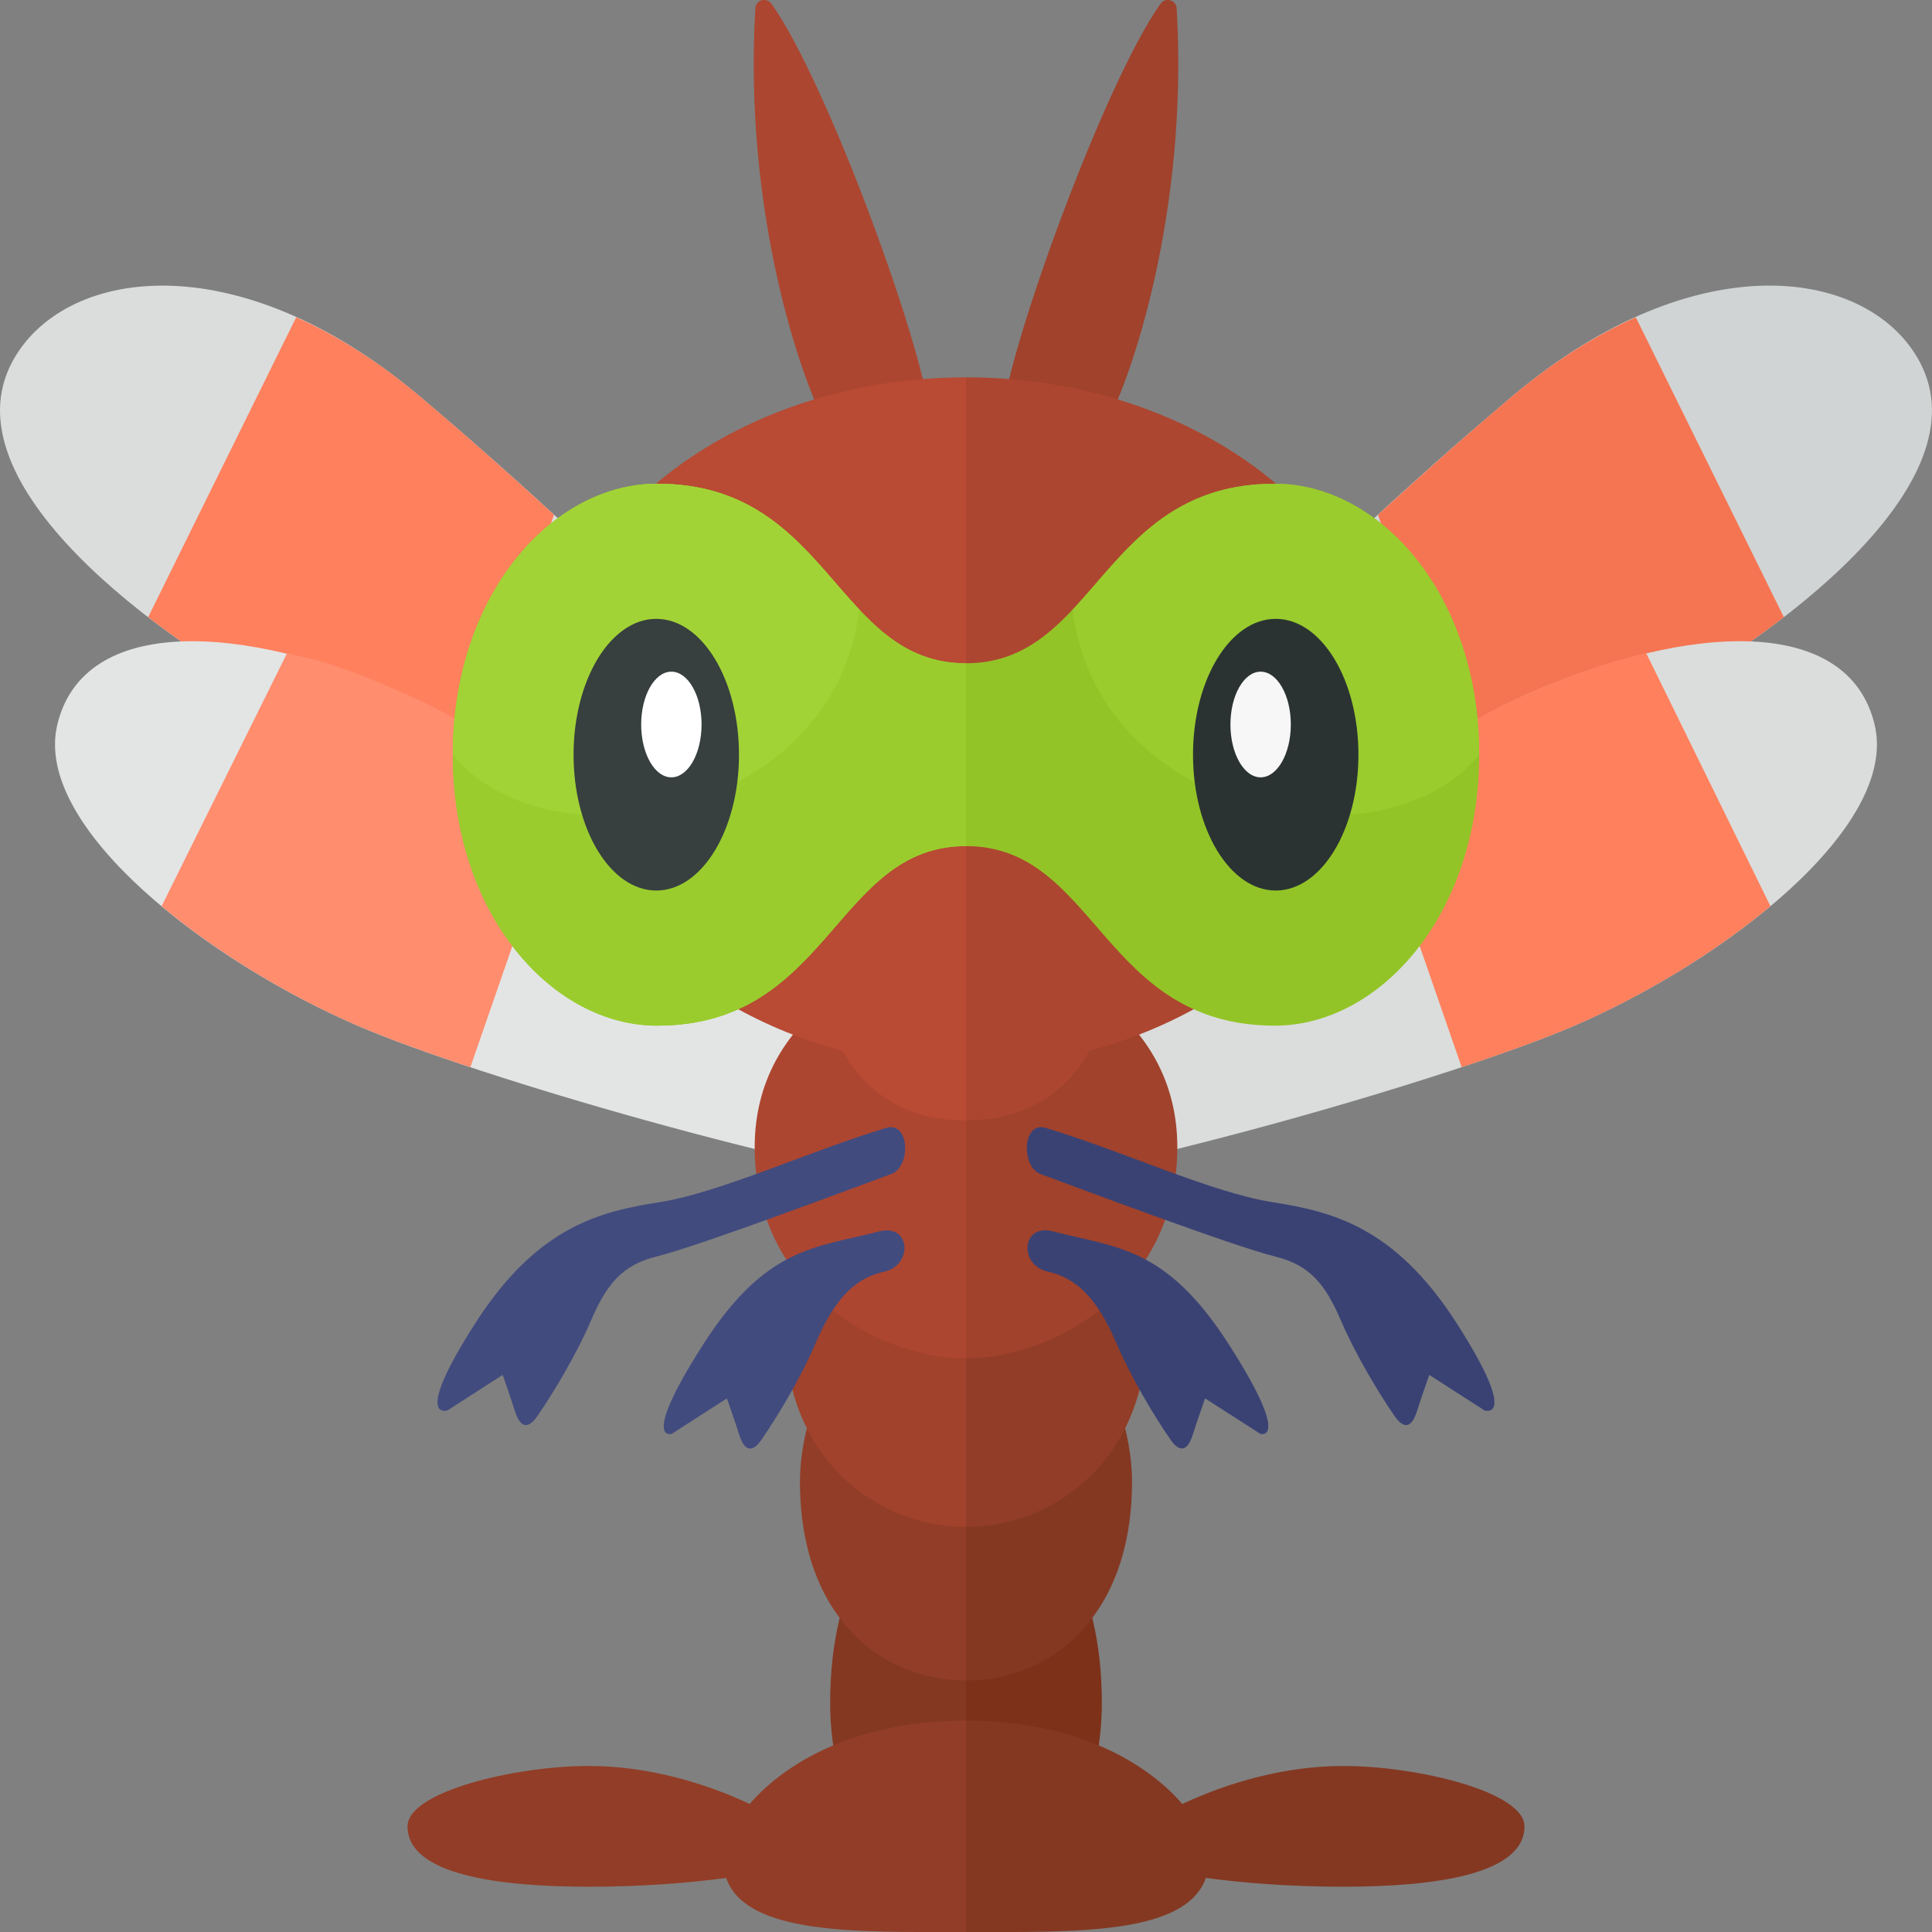 <?xml version="1.0" encoding="utf-8"?>
<!-- Generator: Adobe Illustrator 23.0.0, SVG Export Plug-In . SVG Version: 6.00 Build 0)  -->
<svg version="1.1" xmlns="http://www.w3.org/2000/svg" xmlns:xlink="http://www.w3.org/1999/xlink" x="0px" y="0px" width="32px"
	 height="32px" viewBox="0 0 32 32" enable-background="new 0 0 32 32" xml:space="preserve">
<rect x="0" y="0" width="32" height="32" fill="#808080" stroke="none"/>
<g id="icons">
	<path fill="#843822" d="M16,24.781v6.969c-1.427,0-2.25-1.958-2.25-3.542C13.75,26.208,14.573,24.781,16,24.781z"/>
	<path fill="#AD4630" d="M12.778,0.062c-0.08-0.113-0.258-0.064-0.267,0.074c-0.201,3.389,0.767,6.159,1.155,6.865
		c0.445,0.808,1.787,0.62,1.75,0C15.35,5.871,13.702,1.358,12.778,0.062z"/>
	<path fill="#A0422C" d="M19.222,0.062c0.08-0.113,0.258-0.064,0.267,0.074c0.201,3.389-0.767,6.159-1.155,6.865
		c-0.445,0.808-1.787,0.62-1.75,0C16.65,5.871,18.298,1.358,19.222,0.062z"/>
	<path fill="#DADDDC" d="M15.95,14.394v1.383c-3.018-0.677-8.868-2.853-11-3.965C2.538,10.554-0.862,8,0.2,5.999
		c0.825-1.555,3.689-2.014,6.75,0.564c3.562,3,6.145,5.886,8.062,7.25C15.328,14.037,15.645,14.224,15.95,14.394z"/>
	<path fill="#FF805D" d="M4.906,5.255l-2.452,4.967C3.265,10.847,4.16,11.4,4.95,11.812c0.625,0.326,1.575,0.745,2.675,1.189
		l1.551-4.475C8.478,7.887,7.742,7.229,6.95,6.562C6.251,5.974,5.563,5.55,4.906,5.255z"/>
	<path fill="#E3E5E5" d="M15.95,18.283v1.44c-2.698-0.338-8.035-1.881-10-2.723c-2.501-1.072-5.41-3.305-5-5.001
		c0.438-1.811,3.062-1.686,5.75-0.499c3.019,1.334,6.145,4.698,8.062,6.062C15.165,17.849,15.572,18.08,15.95,18.283z"/>
	<path fill="#FF8D6E" d="M4.75,10.828l-2.073,4.181c0.95,0.795,2.151,1.51,3.273,1.991c0.456,0.195,1.098,0.429,1.841,0.676
		l1.579-4.555c-0.878-0.646-1.712-1.211-2.605-1.606C6.098,11.221,5.391,10.922,4.75,10.828z"/>
	<path fill="#923D27" d="M16,20.865v6.969c-1.427,0-2.75-1.083-2.75-3.292C13.25,22.893,14.573,20.865,16,20.865z"/>
	<path fill="#A0422C" d="M16,18.323v6.969c-1.427,0-3-1.083-3-3.292C13,20.352,14.573,18.323,16,18.323z"/>
	<path fill="#AD4630" d="M16,15.781V22.5c-1.427,0-3.5-1.125-3.5-3.5C12.5,16.812,14.573,15.781,16,15.781z"/>
	<path fill="#B94A34" d="M8.966,11.814c0,2.51,2.102,4.825,4.988,5.59c0.314,0.57,0.927,1.154,2.046,1.154V17.67v-2.311V6.25
		C12.115,6.25,8.966,8.741,8.966,11.814z"/>
	<path fill="#923D27" d="M12.417,29.879c-0.752-0.352-1.691-0.629-2.667-0.629c-1.219,0-3,0.426-3,1c0,0.801,1.5,1,3,1
		c0.869,0,1.649-0.06,2.277-0.146C12.36,32.057,14.225,32,16,32v-3.5C14.158,28.5,13,29.206,12.417,29.879z"/>
	<path fill="#424B7E" d="M14.766,19.444c-0.536,0.197-3.17,1.189-3.891,1.368c-0.574,0.142-0.828,0.458-1.091,1.071
		C9.56,22.407,9.182,23.048,8.9,23.455c-0.077,0.111-0.25,0.312-0.375-0.094c-0.056-0.181-0.199-0.588-0.199-0.588l-0.915,0.588
		c0,0-0.588,0.196,0.457-1.438c1.045-1.634,2.101-1.86,3.071-2.014c0.997-0.159,2.486-0.851,3.738-1.227
		C15.071,18.564,15.091,19.325,14.766,19.444z M14.562,20.396c-1.042,0.271-1.871,0.241-2.917,1.875
		c-1.045,1.634-0.52,1.479-0.52,1.479l0.915-0.588c0,0,0.143,0.407,0.199,0.588c0.125,0.406,0.298,0.205,0.375,0.094
		c0.281-0.406,0.659-1.047,0.884-1.571c0.262-0.612,0.569-1.084,1.148-1.21C15.125,20.958,15.086,20.26,14.562,20.396z"/>
	<line fill="none" x1="16" y1="9.594" x2="16" y2="18.375"/>
	<path fill="#D1D4D4" d="M16.987,13.812c1.918-1.364,4.5-4.25,8.062-7.25c3.061-2.578,5.925-2.118,6.75-0.564
		c1.063,2.001-2.338,4.555-4.75,5.814c-2.132,1.112-7.982,3.288-11,3.965v-1.383C16.355,14.224,16.672,14.037,16.987,13.812z"/>
	<path fill="#F57552" d="M27.094,5.255l2.452,4.967c-0.811,0.626-1.706,1.178-2.496,1.591c-0.625,0.326-1.575,0.745-2.675,1.189
		l-1.551-4.475c0.698-0.64,1.434-1.298,2.226-1.965C25.749,5.974,26.437,5.55,27.094,5.255z"/>
	<path fill="#DADDDC" d="M17.237,17.562c1.918-1.364,5.043-4.729,8.062-6.062c2.688-1.188,5.312-1.312,5.75,0.499
		c0.41,1.696-2.499,3.929-5,5.001c-1.965,0.842-7.302,2.384-10,2.723v-1.44C16.428,18.08,16.835,17.849,17.237,17.562z"/>
	<path fill="#FF805D" d="M27.267,10.82l2.057,4.189c-0.95,0.795-2.151,1.51-3.273,1.991c-0.456,0.195-1.098,0.429-1.841,0.676
		l-1.579-4.555c0.878-0.646,1.712-1.201,2.606-1.596C25.903,11.231,26.601,10.97,27.267,10.82z"/>
	<path fill="#7D3119" d="M18.25,28.208c0,1.583-0.823,3.542-2.25,3.542v-6.969C17.427,24.781,18.25,26.208,18.25,28.208z"/>
	<path fill="#843822" d="M18.75,24.542c0,2.208-1.323,3.292-2.75,3.292v-6.969C17.427,20.865,18.75,22.893,18.75,24.542z"/>
	<path fill="#923D27" d="M19,22c0,2.208-1.573,3.292-3,3.292v-6.969C17.427,18.323,19,20.352,19,22z"/>
	<path fill="#A0422C" d="M19.5,19c0,2.375-2.073,3.5-3.5,3.5v-6.719C17.427,15.781,19.5,16.812,19.5,19z"/>
	<path fill="#AD4630" d="M23.034,11.814c0-3.073-3.149-5.564-7.034-5.564v12.307c1.119,0,1.732-0.584,2.046-1.154
		C20.933,16.639,23.034,14.323,23.034,11.814z"/>
	<line fill="none" x1="16" y1="9.594" x2="16" y2="18.375"/>
	<path fill="#93C427" d="M21.115,8.012c-2.865,0-2.949,2.974-5.115,2.974s-2.25-2.974-5.115-2.974C9.149,8.012,7.5,9.844,7.5,12.5
		s1.649,4.488,3.385,4.488c2.865,0,2.949-2.974,5.115-2.974s2.25,2.974,5.115,2.974c1.736,0,3.385-1.832,3.385-4.488
		S22.851,8.012,21.115,8.012z"/>
	<path fill="#9ACC2E" d="M21.115,8.012c1.736,0,3.385,1.832,3.385,4.488c-1.547,1.913-6.302,1.088-6.734-2.402
		C18.592,9.221,19.288,8.012,21.115,8.012z"/>
	<path fill="#843822" d="M22.25,29.25c-0.975,0-1.914,0.277-2.667,0.629C19,29.206,17.842,28.5,16,28.5V32
		c1.775,0,3.64,0.057,3.973-0.896c0.628,0.086,1.408,0.146,2.277,0.146c1.5,0,3-0.199,3-1C25.25,29.676,23.469,29.25,22.25,29.25z"
		/>
	<ellipse fill="#2B3332" cx="21.13" cy="12.5" rx="1.37" ry="2.25"/>
	<ellipse fill="#F7F7F7" cx="20.88" cy="12" rx="0.5" ry="0.875"/>
	<path fill="#3A4274" d="M17.322,18.682c1.252,0.376,2.741,1.068,3.738,1.227c0.97,0.155,2.026,0.381,3.071,2.014
		c1.045,1.634,0.457,1.438,0.457,1.438l-0.915-0.588c0,0-0.143,0.407-0.199,0.588c-0.125,0.406-0.298,0.205-0.375,0.094
		c-0.281-0.406-0.659-1.047-0.884-1.571c-0.262-0.612-0.517-0.929-1.091-1.071c-0.722-0.179-3.356-1.172-3.891-1.368
		C16.909,19.325,16.929,18.564,17.322,18.682z M17.354,21.062c0.578,0.126,0.885,0.598,1.148,1.21
		c0.225,0.524,0.602,1.165,0.884,1.571c0.077,0.111,0.25,0.312,0.375-0.094c0.056-0.181,0.199-0.588,0.199-0.588l0.915,0.588
		c0,0,0.526,0.154-0.52-1.479c-1.045-1.634-1.875-1.604-2.917-1.875C16.914,20.26,16.875,20.958,17.354,21.062z"/>
	<path fill="#9ACC2E" d="M10.885,8.012C9.149,8.012,7.5,9.844,7.5,12.5s1.649,4.488,3.385,4.488c2.865,0,2.949-2.974,5.115-2.974
		v-3.028C13.833,10.986,13.75,8.012,10.885,8.012z"/>
	<path fill="#A2D336" d="M10.885,8.012C9.149,8.012,7.5,9.844,7.5,12.5c1.547,1.913,6.302,1.088,6.734-2.402
		C13.408,9.221,12.712,8.012,10.885,8.012z"/>
	<ellipse fill="#373F3F" cx="10.87" cy="12.5" rx="1.37" ry="2.25"/>
	<ellipse fill="#FFFFFF" cx="11.12" cy="12" rx="0.5" ry="0.875"/>
</g>
</svg>
